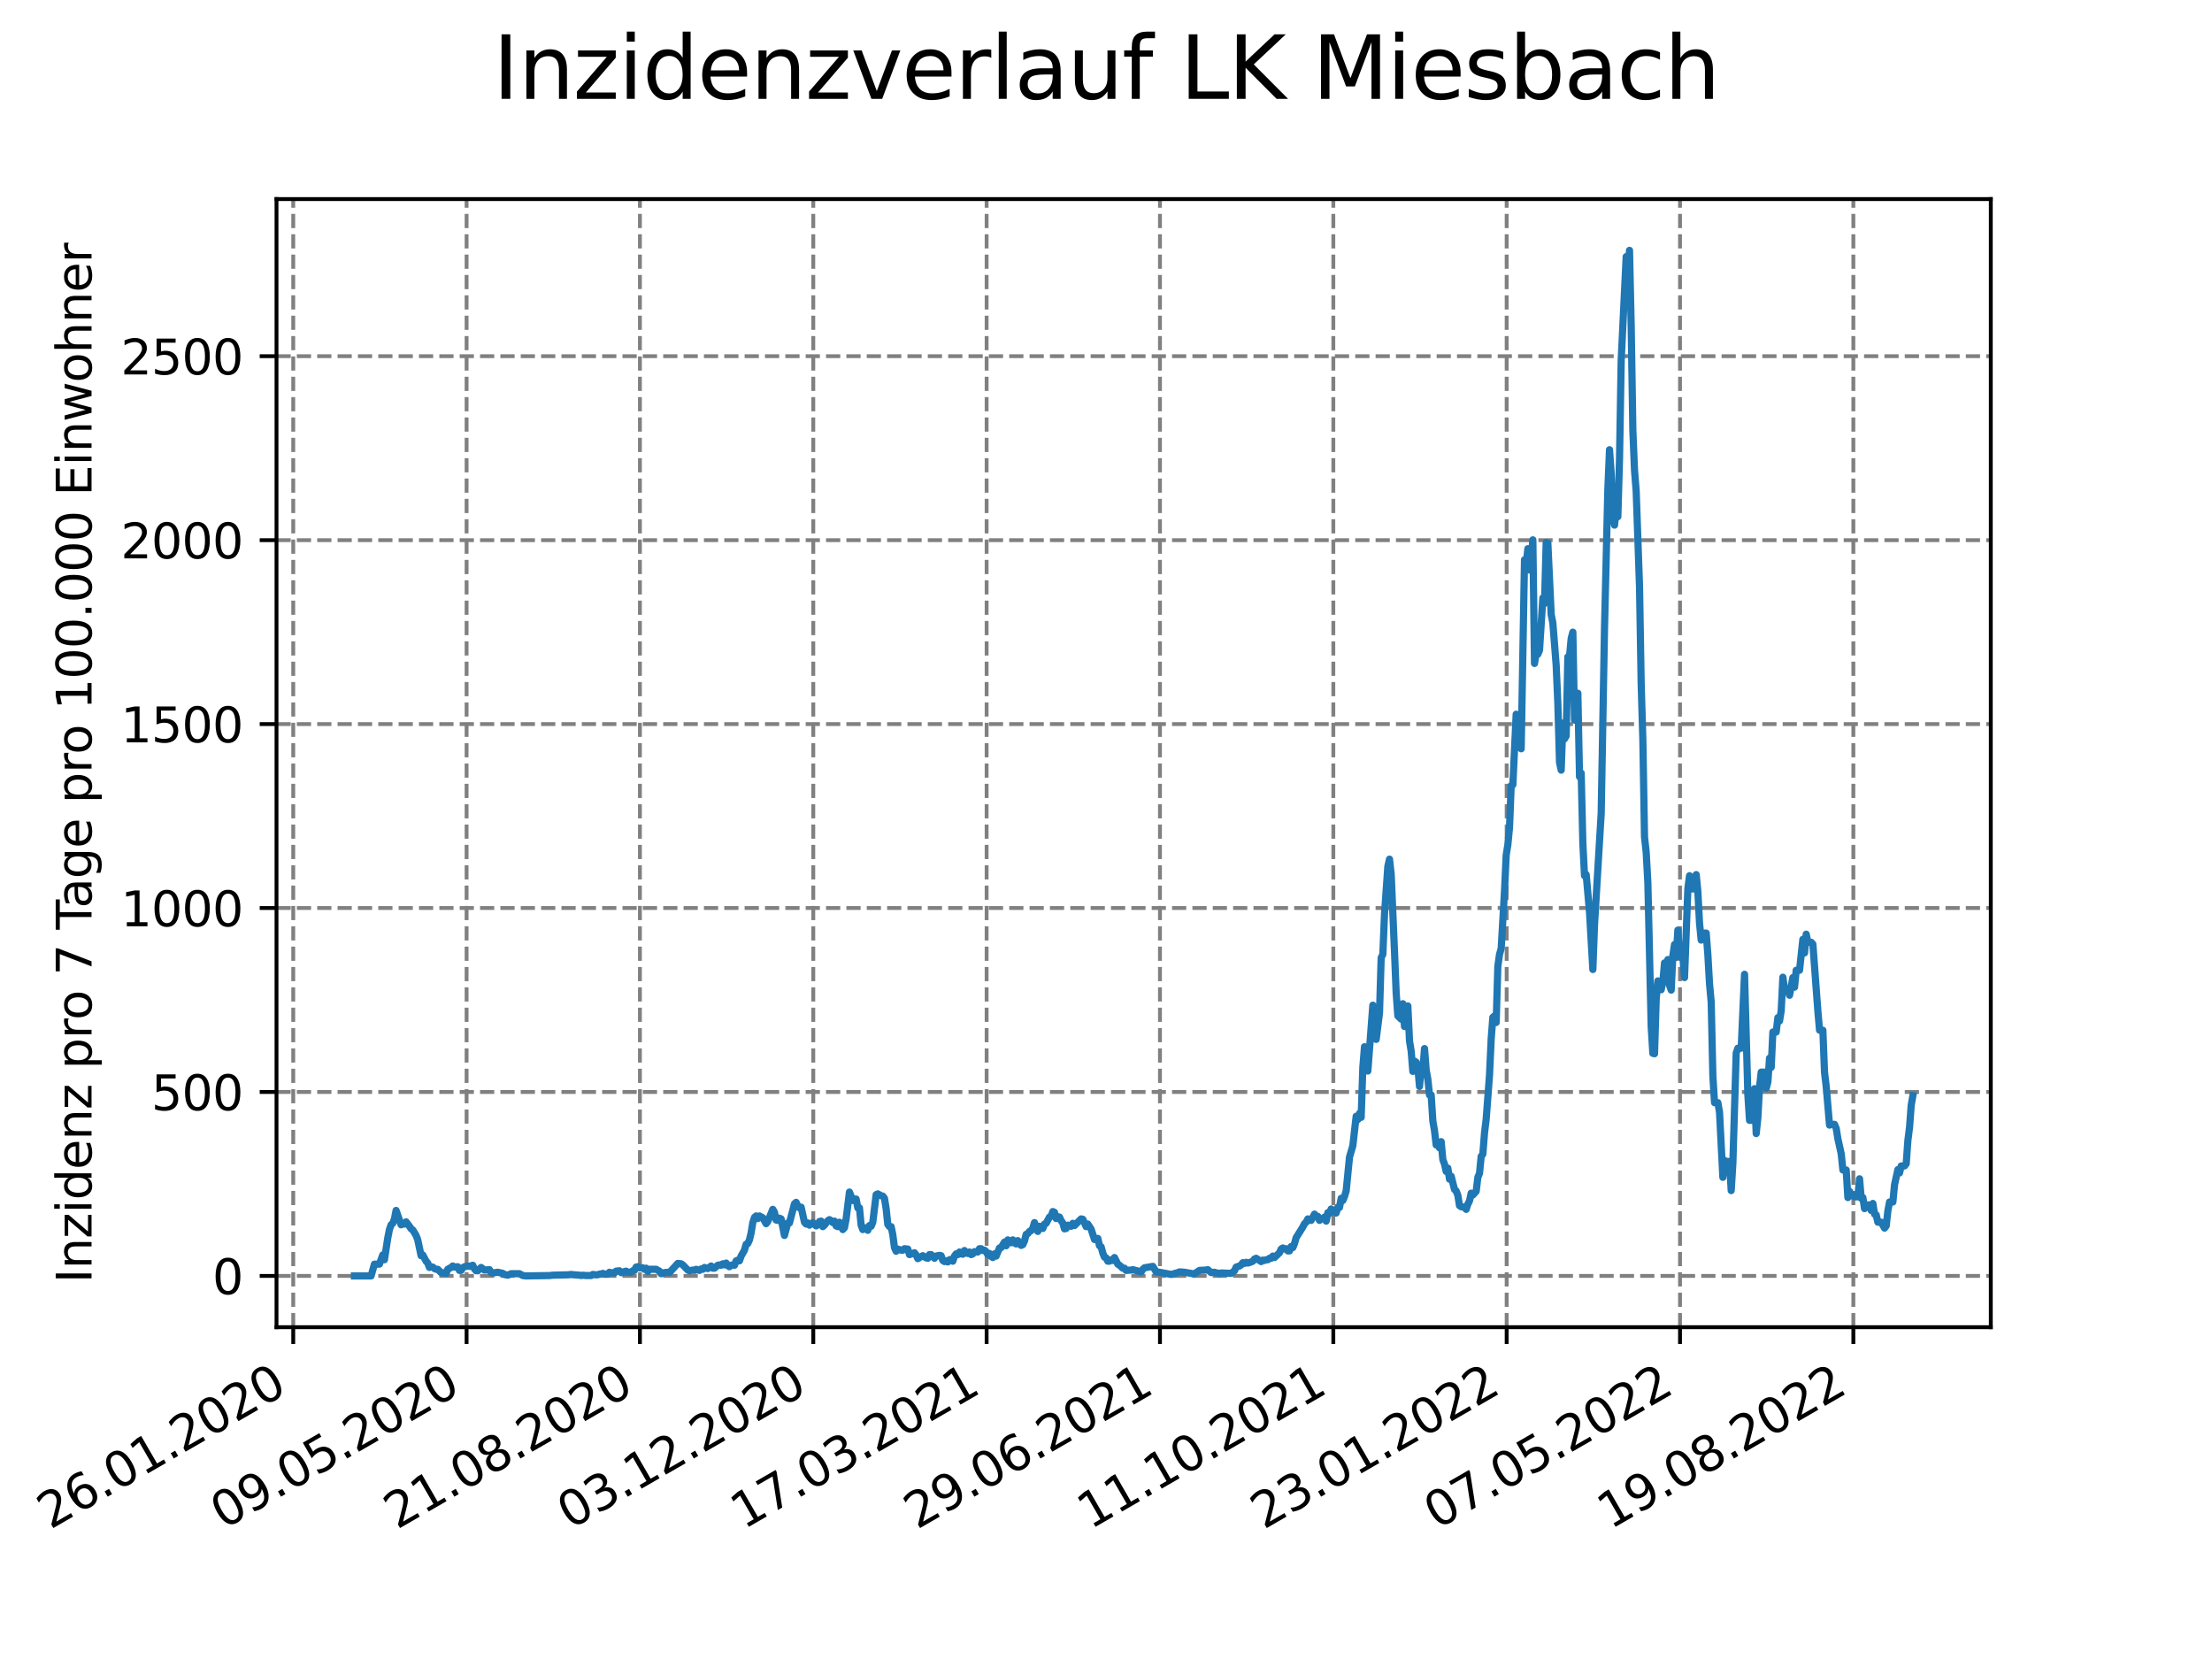 <?xml version="1.0" encoding="utf-8" standalone="no"?>
<!DOCTYPE svg PUBLIC "-//W3C//DTD SVG 1.1//EN"
  "http://www.w3.org/Graphics/SVG/1.1/DTD/svg11.dtd">
<svg xmlns:xlink="http://www.w3.org/1999/xlink" width="460.8pt" height="345.6pt" viewBox="0 0 460.8 345.6" xmlns="http://www.w3.org/2000/svg" version="1.1">
 <defs>
  <style type="text/css">*{stroke-linejoin: round; stroke-linecap: butt}</style>
 </defs>
 <g id="figure_1">
  <g id="patch_1">
   <path d="M 0 345.6 
L 460.8 345.6 
L 460.8 0 
L 0 0 
z
" style="fill: #ffffff"/>
  </g>
  <g id="axes_1">
   <g id="patch_2">
    <path d="M 57.6 276.48 
L 414.72 276.48 
L 414.72 41.472 
L 57.6 41.472 
z
" style="fill: #ffffff"/>
   </g>
   <g id="matplotlib.axis_1">
    <g id="xtick_1">
     <g id="line2d_1">
      <path d="M 61.087 276.48 
L 61.087 41.472 
" clip-path="url(#pa70ccc8f03)" style="fill: none; stroke-dasharray: 2.96,1.28; stroke-dashoffset: 0; stroke: #808080; stroke-width: 0.8"/>
     </g>
     <g id="line2d_2">
      <defs>
       <path id="ma088683320" d="M 0 0 
L 0 3.5 
" style="stroke: #000000; stroke-width: 0.8"/>
      </defs>
      <g>
       <use xlink:href="#ma088683320" x="61.087" y="276.48" style="stroke: #000000; stroke-width: 0.8"/>
      </g>
     </g>
     <g id="text_1">
      <!-- 26.01.2020 -->
      <g transform="translate(10.461 318.689) rotate(-30) scale(0.1 -0.1)">
       <defs>
        <path id="DejaVuSans-32" d="M 1228 531 
L 3431 531 
L 3431 0 
L 469 0 
L 469 531 
Q 828 903 1448 1529 
Q 2069 2156 2228 2338 
Q 2531 2678 2651 2914 
Q 2772 3150 2772 3378 
Q 2772 3750 2511 3984 
Q 2250 4219 1831 4219 
Q 1534 4219 1204 4116 
Q 875 4013 500 3803 
L 500 4441 
Q 881 4594 1212 4672 
Q 1544 4750 1819 4750 
Q 2544 4750 2975 4387 
Q 3406 4025 3406 3419 
Q 3406 3131 3298 2873 
Q 3191 2616 2906 2266 
Q 2828 2175 2409 1742 
Q 1991 1309 1228 531 
z
" transform="scale(0.016)"/>
        <path id="DejaVuSans-36" d="M 2113 2584 
Q 1688 2584 1439 2293 
Q 1191 2003 1191 1497 
Q 1191 994 1439 701 
Q 1688 409 2113 409 
Q 2538 409 2786 701 
Q 3034 994 3034 1497 
Q 3034 2003 2786 2293 
Q 2538 2584 2113 2584 
z
M 3366 4563 
L 3366 3988 
Q 3128 4100 2886 4159 
Q 2644 4219 2406 4219 
Q 1781 4219 1451 3797 
Q 1122 3375 1075 2522 
Q 1259 2794 1537 2939 
Q 1816 3084 2150 3084 
Q 2853 3084 3261 2657 
Q 3669 2231 3669 1497 
Q 3669 778 3244 343 
Q 2819 -91 2113 -91 
Q 1303 -91 875 529 
Q 447 1150 447 2328 
Q 447 3434 972 4092 
Q 1497 4750 2381 4750 
Q 2619 4750 2861 4703 
Q 3103 4656 3366 4563 
z
" transform="scale(0.016)"/>
        <path id="DejaVuSans-2e" d="M 684 794 
L 1344 794 
L 1344 0 
L 684 0 
L 684 794 
z
" transform="scale(0.016)"/>
        <path id="DejaVuSans-30" d="M 2034 4250 
Q 1547 4250 1301 3770 
Q 1056 3291 1056 2328 
Q 1056 1369 1301 889 
Q 1547 409 2034 409 
Q 2525 409 2770 889 
Q 3016 1369 3016 2328 
Q 3016 3291 2770 3770 
Q 2525 4250 2034 4250 
z
M 2034 4750 
Q 2819 4750 3233 4129 
Q 3647 3509 3647 2328 
Q 3647 1150 3233 529 
Q 2819 -91 2034 -91 
Q 1250 -91 836 529 
Q 422 1150 422 2328 
Q 422 3509 836 4129 
Q 1250 4750 2034 4750 
z
" transform="scale(0.016)"/>
        <path id="DejaVuSans-31" d="M 794 531 
L 1825 531 
L 1825 4091 
L 703 3866 
L 703 4441 
L 1819 4666 
L 2450 4666 
L 2450 531 
L 3481 531 
L 3481 0 
L 794 0 
L 794 531 
z
" transform="scale(0.016)"/>
       </defs>
       <use xlink:href="#DejaVuSans-32"/>
       <use xlink:href="#DejaVuSans-36" x="63.623"/>
       <use xlink:href="#DejaVuSans-2e" x="127.246"/>
       <use xlink:href="#DejaVuSans-30" x="159.033"/>
       <use xlink:href="#DejaVuSans-31" x="222.656"/>
       <use xlink:href="#DejaVuSans-2e" x="286.279"/>
       <use xlink:href="#DejaVuSans-32" x="318.066"/>
       <use xlink:href="#DejaVuSans-30" x="381.689"/>
       <use xlink:href="#DejaVuSans-32" x="445.312"/>
       <use xlink:href="#DejaVuSans-30" x="508.936"/>
      </g>
     </g>
    </g>
    <g id="xtick_2">
     <g id="line2d_3">
      <path d="M 97.198 276.48 
L 97.198 41.472 
" clip-path="url(#pa70ccc8f03)" style="fill: none; stroke-dasharray: 2.96,1.28; stroke-dashoffset: 0; stroke: #808080; stroke-width: 0.8"/>
     </g>
     <g id="line2d_4">
      <g>
       <use xlink:href="#ma088683320" x="97.198" y="276.48" style="stroke: #000000; stroke-width: 0.8"/>
      </g>
     </g>
     <g id="text_2">
      <!-- 09.05.2020 -->
      <g transform="translate(46.573 318.689) rotate(-30) scale(0.1 -0.1)">
       <defs>
        <path id="DejaVuSans-39" d="M 703 97 
L 703 672 
Q 941 559 1184 500 
Q 1428 441 1663 441 
Q 2288 441 2617 861 
Q 2947 1281 2994 2138 
Q 2813 1869 2534 1725 
Q 2256 1581 1919 1581 
Q 1219 1581 811 2004 
Q 403 2428 403 3163 
Q 403 3881 828 4315 
Q 1253 4750 1959 4750 
Q 2769 4750 3195 4129 
Q 3622 3509 3622 2328 
Q 3622 1225 3098 567 
Q 2575 -91 1691 -91 
Q 1453 -91 1209 -44 
Q 966 3 703 97 
z
M 1959 2075 
Q 2384 2075 2632 2365 
Q 2881 2656 2881 3163 
Q 2881 3666 2632 3958 
Q 2384 4250 1959 4250 
Q 1534 4250 1286 3958 
Q 1038 3666 1038 3163 
Q 1038 2656 1286 2365 
Q 1534 2075 1959 2075 
z
" transform="scale(0.016)"/>
        <path id="DejaVuSans-35" d="M 691 4666 
L 3169 4666 
L 3169 4134 
L 1269 4134 
L 1269 2991 
Q 1406 3038 1543 3061 
Q 1681 3084 1819 3084 
Q 2600 3084 3056 2656 
Q 3513 2228 3513 1497 
Q 3513 744 3044 326 
Q 2575 -91 1722 -91 
Q 1428 -91 1123 -41 
Q 819 9 494 109 
L 494 744 
Q 775 591 1075 516 
Q 1375 441 1709 441 
Q 2250 441 2565 725 
Q 2881 1009 2881 1497 
Q 2881 1984 2565 2268 
Q 2250 2553 1709 2553 
Q 1456 2553 1204 2497 
Q 953 2441 691 2322 
L 691 4666 
z
" transform="scale(0.016)"/>
       </defs>
       <use xlink:href="#DejaVuSans-30"/>
       <use xlink:href="#DejaVuSans-39" x="63.623"/>
       <use xlink:href="#DejaVuSans-2e" x="127.246"/>
       <use xlink:href="#DejaVuSans-30" x="159.033"/>
       <use xlink:href="#DejaVuSans-35" x="222.656"/>
       <use xlink:href="#DejaVuSans-2e" x="286.279"/>
       <use xlink:href="#DejaVuSans-32" x="318.066"/>
       <use xlink:href="#DejaVuSans-30" x="381.689"/>
       <use xlink:href="#DejaVuSans-32" x="445.312"/>
       <use xlink:href="#DejaVuSans-30" x="508.936"/>
      </g>
     </g>
    </g>
    <g id="xtick_3">
     <g id="line2d_5">
      <path d="M 133.309 276.48 
L 133.309 41.472 
" clip-path="url(#pa70ccc8f03)" style="fill: none; stroke-dasharray: 2.96,1.28; stroke-dashoffset: 0; stroke: #808080; stroke-width: 0.8"/>
     </g>
     <g id="line2d_6">
      <g>
       <use xlink:href="#ma088683320" x="133.309" y="276.48" style="stroke: #000000; stroke-width: 0.8"/>
      </g>
     </g>
     <g id="text_3">
      <!-- 21.08.2020 -->
      <g transform="translate(82.684 318.689) rotate(-30) scale(0.1 -0.1)">
       <defs>
        <path id="DejaVuSans-38" d="M 2034 2216 
Q 1584 2216 1326 1975 
Q 1069 1734 1069 1313 
Q 1069 891 1326 650 
Q 1584 409 2034 409 
Q 2484 409 2743 651 
Q 3003 894 3003 1313 
Q 3003 1734 2745 1975 
Q 2488 2216 2034 2216 
z
M 1403 2484 
Q 997 2584 770 2862 
Q 544 3141 544 3541 
Q 544 4100 942 4425 
Q 1341 4750 2034 4750 
Q 2731 4750 3128 4425 
Q 3525 4100 3525 3541 
Q 3525 3141 3298 2862 
Q 3072 2584 2669 2484 
Q 3125 2378 3379 2068 
Q 3634 1759 3634 1313 
Q 3634 634 3220 271 
Q 2806 -91 2034 -91 
Q 1263 -91 848 271 
Q 434 634 434 1313 
Q 434 1759 690 2068 
Q 947 2378 1403 2484 
z
M 1172 3481 
Q 1172 3119 1398 2916 
Q 1625 2713 2034 2713 
Q 2441 2713 2670 2916 
Q 2900 3119 2900 3481 
Q 2900 3844 2670 4047 
Q 2441 4250 2034 4250 
Q 1625 4250 1398 4047 
Q 1172 3844 1172 3481 
z
" transform="scale(0.016)"/>
       </defs>
       <use xlink:href="#DejaVuSans-32"/>
       <use xlink:href="#DejaVuSans-31" x="63.623"/>
       <use xlink:href="#DejaVuSans-2e" x="127.246"/>
       <use xlink:href="#DejaVuSans-30" x="159.033"/>
       <use xlink:href="#DejaVuSans-38" x="222.656"/>
       <use xlink:href="#DejaVuSans-2e" x="286.279"/>
       <use xlink:href="#DejaVuSans-32" x="318.066"/>
       <use xlink:href="#DejaVuSans-30" x="381.689"/>
       <use xlink:href="#DejaVuSans-32" x="445.312"/>
       <use xlink:href="#DejaVuSans-30" x="508.936"/>
      </g>
     </g>
    </g>
    <g id="xtick_4">
     <g id="line2d_7">
      <path d="M 169.421 276.48 
L 169.421 41.472 
" clip-path="url(#pa70ccc8f03)" style="fill: none; stroke-dasharray: 2.96,1.28; stroke-dashoffset: 0; stroke: #808080; stroke-width: 0.8"/>
     </g>
     <g id="line2d_8">
      <g>
       <use xlink:href="#ma088683320" x="169.421" y="276.48" style="stroke: #000000; stroke-width: 0.8"/>
      </g>
     </g>
     <g id="text_4">
      <!-- 03.12.2020 -->
      <g transform="translate(118.795 318.689) rotate(-30) scale(0.1 -0.1)">
       <defs>
        <path id="DejaVuSans-33" d="M 2597 2516 
Q 3050 2419 3304 2112 
Q 3559 1806 3559 1356 
Q 3559 666 3084 287 
Q 2609 -91 1734 -91 
Q 1441 -91 1130 -33 
Q 819 25 488 141 
L 488 750 
Q 750 597 1062 519 
Q 1375 441 1716 441 
Q 2309 441 2620 675 
Q 2931 909 2931 1356 
Q 2931 1769 2642 2001 
Q 2353 2234 1838 2234 
L 1294 2234 
L 1294 2753 
L 1863 2753 
Q 2328 2753 2575 2939 
Q 2822 3125 2822 3475 
Q 2822 3834 2567 4026 
Q 2313 4219 1838 4219 
Q 1578 4219 1281 4162 
Q 984 4106 628 3988 
L 628 4550 
Q 988 4650 1302 4700 
Q 1616 4750 1894 4750 
Q 2613 4750 3031 4423 
Q 3450 4097 3450 3541 
Q 3450 3153 3228 2886 
Q 3006 2619 2597 2516 
z
" transform="scale(0.016)"/>
       </defs>
       <use xlink:href="#DejaVuSans-30"/>
       <use xlink:href="#DejaVuSans-33" x="63.623"/>
       <use xlink:href="#DejaVuSans-2e" x="127.246"/>
       <use xlink:href="#DejaVuSans-31" x="159.033"/>
       <use xlink:href="#DejaVuSans-32" x="222.656"/>
       <use xlink:href="#DejaVuSans-2e" x="286.279"/>
       <use xlink:href="#DejaVuSans-32" x="318.066"/>
       <use xlink:href="#DejaVuSans-30" x="381.689"/>
       <use xlink:href="#DejaVuSans-32" x="445.312"/>
       <use xlink:href="#DejaVuSans-30" x="508.936"/>
      </g>
     </g>
    </g>
    <g id="xtick_5">
     <g id="line2d_9">
      <path d="M 205.532 276.48 
L 205.532 41.472 
" clip-path="url(#pa70ccc8f03)" style="fill: none; stroke-dasharray: 2.96,1.28; stroke-dashoffset: 0; stroke: #808080; stroke-width: 0.8"/>
     </g>
     <g id="line2d_10">
      <g>
       <use xlink:href="#ma088683320" x="205.532" y="276.48" style="stroke: #000000; stroke-width: 0.8"/>
      </g>
     </g>
     <g id="text_5">
      <!-- 17.03.2021 -->
      <g transform="translate(154.907 318.689) rotate(-30) scale(0.1 -0.1)">
       <defs>
        <path id="DejaVuSans-37" d="M 525 4666 
L 3525 4666 
L 3525 4397 
L 1831 0 
L 1172 0 
L 2766 4134 
L 525 4134 
L 525 4666 
z
" transform="scale(0.016)"/>
       </defs>
       <use xlink:href="#DejaVuSans-31"/>
       <use xlink:href="#DejaVuSans-37" x="63.623"/>
       <use xlink:href="#DejaVuSans-2e" x="127.246"/>
       <use xlink:href="#DejaVuSans-30" x="159.033"/>
       <use xlink:href="#DejaVuSans-33" x="222.656"/>
       <use xlink:href="#DejaVuSans-2e" x="286.279"/>
       <use xlink:href="#DejaVuSans-32" x="318.066"/>
       <use xlink:href="#DejaVuSans-30" x="381.689"/>
       <use xlink:href="#DejaVuSans-32" x="445.312"/>
       <use xlink:href="#DejaVuSans-31" x="508.936"/>
      </g>
     </g>
    </g>
    <g id="xtick_6">
     <g id="line2d_11">
      <path d="M 241.643 276.48 
L 241.643 41.472 
" clip-path="url(#pa70ccc8f03)" style="fill: none; stroke-dasharray: 2.96,1.28; stroke-dashoffset: 0; stroke: #808080; stroke-width: 0.8"/>
     </g>
     <g id="line2d_12">
      <g>
       <use xlink:href="#ma088683320" x="241.643" y="276.48" style="stroke: #000000; stroke-width: 0.8"/>
      </g>
     </g>
     <g id="text_6">
      <!-- 29.06.2021 -->
      <g transform="translate(191.018 318.689) rotate(-30) scale(0.1 -0.1)">
       <use xlink:href="#DejaVuSans-32"/>
       <use xlink:href="#DejaVuSans-39" x="63.623"/>
       <use xlink:href="#DejaVuSans-2e" x="127.246"/>
       <use xlink:href="#DejaVuSans-30" x="159.033"/>
       <use xlink:href="#DejaVuSans-36" x="222.656"/>
       <use xlink:href="#DejaVuSans-2e" x="286.279"/>
       <use xlink:href="#DejaVuSans-32" x="318.066"/>
       <use xlink:href="#DejaVuSans-30" x="381.689"/>
       <use xlink:href="#DejaVuSans-32" x="445.312"/>
       <use xlink:href="#DejaVuSans-31" x="508.936"/>
      </g>
     </g>
    </g>
    <g id="xtick_7">
     <g id="line2d_13">
      <path d="M 277.755 276.48 
L 277.755 41.472 
" clip-path="url(#pa70ccc8f03)" style="fill: none; stroke-dasharray: 2.96,1.28; stroke-dashoffset: 0; stroke: #808080; stroke-width: 0.8"/>
     </g>
     <g id="line2d_14">
      <g>
       <use xlink:href="#ma088683320" x="277.755" y="276.48" style="stroke: #000000; stroke-width: 0.8"/>
      </g>
     </g>
     <g id="text_7">
      <!-- 11.10.2021 -->
      <g transform="translate(227.129 318.689) rotate(-30) scale(0.1 -0.1)">
       <use xlink:href="#DejaVuSans-31"/>
       <use xlink:href="#DejaVuSans-31" x="63.623"/>
       <use xlink:href="#DejaVuSans-2e" x="127.246"/>
       <use xlink:href="#DejaVuSans-31" x="159.033"/>
       <use xlink:href="#DejaVuSans-30" x="222.656"/>
       <use xlink:href="#DejaVuSans-2e" x="286.279"/>
       <use xlink:href="#DejaVuSans-32" x="318.066"/>
       <use xlink:href="#DejaVuSans-30" x="381.689"/>
       <use xlink:href="#DejaVuSans-32" x="445.312"/>
       <use xlink:href="#DejaVuSans-31" x="508.936"/>
      </g>
     </g>
    </g>
    <g id="xtick_8">
     <g id="line2d_15">
      <path d="M 313.866 276.48 
L 313.866 41.472 
" clip-path="url(#pa70ccc8f03)" style="fill: none; stroke-dasharray: 2.96,1.28; stroke-dashoffset: 0; stroke: #808080; stroke-width: 0.8"/>
     </g>
     <g id="line2d_16">
      <g>
       <use xlink:href="#ma088683320" x="313.866" y="276.48" style="stroke: #000000; stroke-width: 0.8"/>
      </g>
     </g>
     <g id="text_8">
      <!-- 23.01.2022 -->
      <g transform="translate(263.241 318.689) rotate(-30) scale(0.1 -0.1)">
       <use xlink:href="#DejaVuSans-32"/>
       <use xlink:href="#DejaVuSans-33" x="63.623"/>
       <use xlink:href="#DejaVuSans-2e" x="127.246"/>
       <use xlink:href="#DejaVuSans-30" x="159.033"/>
       <use xlink:href="#DejaVuSans-31" x="222.656"/>
       <use xlink:href="#DejaVuSans-2e" x="286.279"/>
       <use xlink:href="#DejaVuSans-32" x="318.066"/>
       <use xlink:href="#DejaVuSans-30" x="381.689"/>
       <use xlink:href="#DejaVuSans-32" x="445.312"/>
       <use xlink:href="#DejaVuSans-32" x="508.936"/>
      </g>
     </g>
    </g>
    <g id="xtick_9">
     <g id="line2d_17">
      <path d="M 349.977 276.48 
L 349.977 41.472 
" clip-path="url(#pa70ccc8f03)" style="fill: none; stroke-dasharray: 2.96,1.28; stroke-dashoffset: 0; stroke: #808080; stroke-width: 0.8"/>
     </g>
     <g id="line2d_18">
      <g>
       <use xlink:href="#ma088683320" x="349.977" y="276.48" style="stroke: #000000; stroke-width: 0.8"/>
      </g>
     </g>
     <g id="text_9">
      <!-- 07.05.2022 -->
      <g transform="translate(299.352 318.689) rotate(-30) scale(0.1 -0.1)">
       <use xlink:href="#DejaVuSans-30"/>
       <use xlink:href="#DejaVuSans-37" x="63.623"/>
       <use xlink:href="#DejaVuSans-2e" x="127.246"/>
       <use xlink:href="#DejaVuSans-30" x="159.033"/>
       <use xlink:href="#DejaVuSans-35" x="222.656"/>
       <use xlink:href="#DejaVuSans-2e" x="286.279"/>
       <use xlink:href="#DejaVuSans-32" x="318.066"/>
       <use xlink:href="#DejaVuSans-30" x="381.689"/>
       <use xlink:href="#DejaVuSans-32" x="445.312"/>
       <use xlink:href="#DejaVuSans-32" x="508.936"/>
      </g>
     </g>
    </g>
    <g id="xtick_10">
     <g id="line2d_19">
      <path d="M 386.088 276.48 
L 386.088 41.472 
" clip-path="url(#pa70ccc8f03)" style="fill: none; stroke-dasharray: 2.96,1.28; stroke-dashoffset: 0; stroke: #808080; stroke-width: 0.8"/>
     </g>
     <g id="line2d_20">
      <g>
       <use xlink:href="#ma088683320" x="386.088" y="276.48" style="stroke: #000000; stroke-width: 0.8"/>
      </g>
     </g>
     <g id="text_10">
      <!-- 19.08.2022 -->
      <g transform="translate(335.463 318.689) rotate(-30) scale(0.1 -0.1)">
       <use xlink:href="#DejaVuSans-31"/>
       <use xlink:href="#DejaVuSans-39" x="63.623"/>
       <use xlink:href="#DejaVuSans-2e" x="127.246"/>
       <use xlink:href="#DejaVuSans-30" x="159.033"/>
       <use xlink:href="#DejaVuSans-38" x="222.656"/>
       <use xlink:href="#DejaVuSans-2e" x="286.279"/>
       <use xlink:href="#DejaVuSans-32" x="318.066"/>
       <use xlink:href="#DejaVuSans-30" x="381.689"/>
       <use xlink:href="#DejaVuSans-32" x="445.312"/>
       <use xlink:href="#DejaVuSans-32" x="508.936"/>
      </g>
     </g>
    </g>
   </g>
   <g id="matplotlib.axis_2">
    <g id="ytick_1">
     <g id="line2d_21">
      <path d="M 57.6 265.798 
L 414.72 265.798 
" clip-path="url(#pa70ccc8f03)" style="fill: none; stroke-dasharray: 2.96,1.28; stroke-dashoffset: 0; stroke: #808080; stroke-width: 0.8"/>
     </g>
     <g id="line2d_22">
      <defs>
       <path id="m064e25842e" d="M 0 0 
L -3.5 0 
" style="stroke: #000000; stroke-width: 0.8"/>
      </defs>
      <g>
       <use xlink:href="#m064e25842e" x="57.6" y="265.798" style="stroke: #000000; stroke-width: 0.8"/>
      </g>
     </g>
     <g id="text_11">
      <!-- 0 -->
      <g transform="translate(44.237 269.597) scale(0.1 -0.1)">
       <use xlink:href="#DejaVuSans-30"/>
      </g>
     </g>
    </g>
    <g id="ytick_2">
     <g id="line2d_23">
      <path d="M 57.6 227.479 
L 414.72 227.479 
" clip-path="url(#pa70ccc8f03)" style="fill: none; stroke-dasharray: 2.96,1.28; stroke-dashoffset: 0; stroke: #808080; stroke-width: 0.8"/>
     </g>
     <g id="line2d_24">
      <g>
       <use xlink:href="#m064e25842e" x="57.6" y="227.479" style="stroke: #000000; stroke-width: 0.8"/>
      </g>
     </g>
     <g id="text_12">
      <!-- 500 -->
      <g transform="translate(31.512 231.278) scale(0.1 -0.1)">
       <use xlink:href="#DejaVuSans-35"/>
       <use xlink:href="#DejaVuSans-30" x="63.623"/>
       <use xlink:href="#DejaVuSans-30" x="127.246"/>
      </g>
     </g>
    </g>
    <g id="ytick_3">
     <g id="line2d_25">
      <path d="M 57.6 189.16 
L 414.72 189.16 
" clip-path="url(#pa70ccc8f03)" style="fill: none; stroke-dasharray: 2.96,1.28; stroke-dashoffset: 0; stroke: #808080; stroke-width: 0.8"/>
     </g>
     <g id="line2d_26">
      <g>
       <use xlink:href="#m064e25842e" x="57.6" y="189.16" style="stroke: #000000; stroke-width: 0.8"/>
      </g>
     </g>
     <g id="text_13">
      <!-- 1000 -->
      <g transform="translate(25.15 192.96) scale(0.1 -0.1)">
       <use xlink:href="#DejaVuSans-31"/>
       <use xlink:href="#DejaVuSans-30" x="63.623"/>
       <use xlink:href="#DejaVuSans-30" x="127.246"/>
       <use xlink:href="#DejaVuSans-30" x="190.869"/>
      </g>
     </g>
    </g>
    <g id="ytick_4">
     <g id="line2d_27">
      <path d="M 57.6 150.842 
L 414.72 150.842 
" clip-path="url(#pa70ccc8f03)" style="fill: none; stroke-dasharray: 2.96,1.28; stroke-dashoffset: 0; stroke: #808080; stroke-width: 0.8"/>
     </g>
     <g id="line2d_28">
      <g>
       <use xlink:href="#m064e25842e" x="57.6" y="150.842" style="stroke: #000000; stroke-width: 0.8"/>
      </g>
     </g>
     <g id="text_14">
      <!-- 1500 -->
      <g transform="translate(25.15 154.641) scale(0.1 -0.1)">
       <use xlink:href="#DejaVuSans-31"/>
       <use xlink:href="#DejaVuSans-35" x="63.623"/>
       <use xlink:href="#DejaVuSans-30" x="127.246"/>
       <use xlink:href="#DejaVuSans-30" x="190.869"/>
      </g>
     </g>
    </g>
    <g id="ytick_5">
     <g id="line2d_29">
      <path d="M 57.6 112.523 
L 414.72 112.523 
" clip-path="url(#pa70ccc8f03)" style="fill: none; stroke-dasharray: 2.96,1.28; stroke-dashoffset: 0; stroke: #808080; stroke-width: 0.8"/>
     </g>
     <g id="line2d_30">
      <g>
       <use xlink:href="#m064e25842e" x="57.6" y="112.523" style="stroke: #000000; stroke-width: 0.8"/>
      </g>
     </g>
     <g id="text_15">
      <!-- 2000 -->
      <g transform="translate(25.15 116.322) scale(0.1 -0.1)">
       <use xlink:href="#DejaVuSans-32"/>
       <use xlink:href="#DejaVuSans-30" x="63.623"/>
       <use xlink:href="#DejaVuSans-30" x="127.246"/>
       <use xlink:href="#DejaVuSans-30" x="190.869"/>
      </g>
     </g>
    </g>
    <g id="ytick_6">
     <g id="line2d_31">
      <path d="M 57.6 74.204 
L 414.72 74.204 
" clip-path="url(#pa70ccc8f03)" style="fill: none; stroke-dasharray: 2.96,1.28; stroke-dashoffset: 0; stroke: #808080; stroke-width: 0.8"/>
     </g>
     <g id="line2d_32">
      <g>
       <use xlink:href="#m064e25842e" x="57.6" y="74.204" style="stroke: #000000; stroke-width: 0.8"/>
      </g>
     </g>
     <g id="text_16">
      <!-- 2500 -->
      <g transform="translate(25.15 78.004) scale(0.1 -0.1)">
       <use xlink:href="#DejaVuSans-32"/>
       <use xlink:href="#DejaVuSans-35" x="63.623"/>
       <use xlink:href="#DejaVuSans-30" x="127.246"/>
       <use xlink:href="#DejaVuSans-30" x="190.869"/>
      </g>
     </g>
    </g>
    <g id="text_17">
     <!-- Inzidenz pro 7 Tage pro 100.000 Einwohner -->
     <g transform="translate(19.07 267.301) rotate(-90) scale(0.1 -0.1)">
      <defs>
       <path id="DejaVuSans-49" d="M 628 4666 
L 1259 4666 
L 1259 0 
L 628 0 
L 628 4666 
z
" transform="scale(0.016)"/>
       <path id="DejaVuSans-6e" d="M 3513 2113 
L 3513 0 
L 2938 0 
L 2938 2094 
Q 2938 2591 2744 2837 
Q 2550 3084 2163 3084 
Q 1697 3084 1428 2787 
Q 1159 2491 1159 1978 
L 1159 0 
L 581 0 
L 581 3500 
L 1159 3500 
L 1159 2956 
Q 1366 3272 1645 3428 
Q 1925 3584 2291 3584 
Q 2894 3584 3203 3211 
Q 3513 2838 3513 2113 
z
" transform="scale(0.016)"/>
       <path id="DejaVuSans-7a" d="M 353 3500 
L 3084 3500 
L 3084 2975 
L 922 459 
L 3084 459 
L 3084 0 
L 275 0 
L 275 525 
L 2438 3041 
L 353 3041 
L 353 3500 
z
" transform="scale(0.016)"/>
       <path id="DejaVuSans-69" d="M 603 3500 
L 1178 3500 
L 1178 0 
L 603 0 
L 603 3500 
z
M 603 4863 
L 1178 4863 
L 1178 4134 
L 603 4134 
L 603 4863 
z
" transform="scale(0.016)"/>
       <path id="DejaVuSans-64" d="M 2906 2969 
L 2906 4863 
L 3481 4863 
L 3481 0 
L 2906 0 
L 2906 525 
Q 2725 213 2448 61 
Q 2172 -91 1784 -91 
Q 1150 -91 751 415 
Q 353 922 353 1747 
Q 353 2572 751 3078 
Q 1150 3584 1784 3584 
Q 2172 3584 2448 3432 
Q 2725 3281 2906 2969 
z
M 947 1747 
Q 947 1113 1208 752 
Q 1469 391 1925 391 
Q 2381 391 2643 752 
Q 2906 1113 2906 1747 
Q 2906 2381 2643 2742 
Q 2381 3103 1925 3103 
Q 1469 3103 1208 2742 
Q 947 2381 947 1747 
z
" transform="scale(0.016)"/>
       <path id="DejaVuSans-65" d="M 3597 1894 
L 3597 1613 
L 953 1613 
Q 991 1019 1311 708 
Q 1631 397 2203 397 
Q 2534 397 2845 478 
Q 3156 559 3463 722 
L 3463 178 
Q 3153 47 2828 -22 
Q 2503 -91 2169 -91 
Q 1331 -91 842 396 
Q 353 884 353 1716 
Q 353 2575 817 3079 
Q 1281 3584 2069 3584 
Q 2775 3584 3186 3129 
Q 3597 2675 3597 1894 
z
M 3022 2063 
Q 3016 2534 2758 2815 
Q 2500 3097 2075 3097 
Q 1594 3097 1305 2825 
Q 1016 2553 972 2059 
L 3022 2063 
z
" transform="scale(0.016)"/>
       <path id="DejaVuSans-20" transform="scale(0.016)"/>
       <path id="DejaVuSans-70" d="M 1159 525 
L 1159 -1331 
L 581 -1331 
L 581 3500 
L 1159 3500 
L 1159 2969 
Q 1341 3281 1617 3432 
Q 1894 3584 2278 3584 
Q 2916 3584 3314 3078 
Q 3713 2572 3713 1747 
Q 3713 922 3314 415 
Q 2916 -91 2278 -91 
Q 1894 -91 1617 61 
Q 1341 213 1159 525 
z
M 3116 1747 
Q 3116 2381 2855 2742 
Q 2594 3103 2138 3103 
Q 1681 3103 1420 2742 
Q 1159 2381 1159 1747 
Q 1159 1113 1420 752 
Q 1681 391 2138 391 
Q 2594 391 2855 752 
Q 3116 1113 3116 1747 
z
" transform="scale(0.016)"/>
       <path id="DejaVuSans-72" d="M 2631 2963 
Q 2534 3019 2420 3045 
Q 2306 3072 2169 3072 
Q 1681 3072 1420 2755 
Q 1159 2438 1159 1844 
L 1159 0 
L 581 0 
L 581 3500 
L 1159 3500 
L 1159 2956 
Q 1341 3275 1631 3429 
Q 1922 3584 2338 3584 
Q 2397 3584 2469 3576 
Q 2541 3569 2628 3553 
L 2631 2963 
z
" transform="scale(0.016)"/>
       <path id="DejaVuSans-6f" d="M 1959 3097 
Q 1497 3097 1228 2736 
Q 959 2375 959 1747 
Q 959 1119 1226 758 
Q 1494 397 1959 397 
Q 2419 397 2687 759 
Q 2956 1122 2956 1747 
Q 2956 2369 2687 2733 
Q 2419 3097 1959 3097 
z
M 1959 3584 
Q 2709 3584 3137 3096 
Q 3566 2609 3566 1747 
Q 3566 888 3137 398 
Q 2709 -91 1959 -91 
Q 1206 -91 779 398 
Q 353 888 353 1747 
Q 353 2609 779 3096 
Q 1206 3584 1959 3584 
z
" transform="scale(0.016)"/>
       <path id="DejaVuSans-54" d="M -19 4666 
L 3928 4666 
L 3928 4134 
L 2272 4134 
L 2272 0 
L 1638 0 
L 1638 4134 
L -19 4134 
L -19 4666 
z
" transform="scale(0.016)"/>
       <path id="DejaVuSans-61" d="M 2194 1759 
Q 1497 1759 1228 1600 
Q 959 1441 959 1056 
Q 959 750 1161 570 
Q 1363 391 1709 391 
Q 2188 391 2477 730 
Q 2766 1069 2766 1631 
L 2766 1759 
L 2194 1759 
z
M 3341 1997 
L 3341 0 
L 2766 0 
L 2766 531 
Q 2569 213 2275 61 
Q 1981 -91 1556 -91 
Q 1019 -91 701 211 
Q 384 513 384 1019 
Q 384 1609 779 1909 
Q 1175 2209 1959 2209 
L 2766 2209 
L 2766 2266 
Q 2766 2663 2505 2880 
Q 2244 3097 1772 3097 
Q 1472 3097 1187 3025 
Q 903 2953 641 2809 
L 641 3341 
Q 956 3463 1253 3523 
Q 1550 3584 1831 3584 
Q 2591 3584 2966 3190 
Q 3341 2797 3341 1997 
z
" transform="scale(0.016)"/>
       <path id="DejaVuSans-67" d="M 2906 1791 
Q 2906 2416 2648 2759 
Q 2391 3103 1925 3103 
Q 1463 3103 1205 2759 
Q 947 2416 947 1791 
Q 947 1169 1205 825 
Q 1463 481 1925 481 
Q 2391 481 2648 825 
Q 2906 1169 2906 1791 
z
M 3481 434 
Q 3481 -459 3084 -895 
Q 2688 -1331 1869 -1331 
Q 1566 -1331 1297 -1286 
Q 1028 -1241 775 -1147 
L 775 -588 
Q 1028 -725 1275 -790 
Q 1522 -856 1778 -856 
Q 2344 -856 2625 -561 
Q 2906 -266 2906 331 
L 2906 616 
Q 2728 306 2450 153 
Q 2172 0 1784 0 
Q 1141 0 747 490 
Q 353 981 353 1791 
Q 353 2603 747 3093 
Q 1141 3584 1784 3584 
Q 2172 3584 2450 3431 
Q 2728 3278 2906 2969 
L 2906 3500 
L 3481 3500 
L 3481 434 
z
" transform="scale(0.016)"/>
       <path id="DejaVuSans-45" d="M 628 4666 
L 3578 4666 
L 3578 4134 
L 1259 4134 
L 1259 2753 
L 3481 2753 
L 3481 2222 
L 1259 2222 
L 1259 531 
L 3634 531 
L 3634 0 
L 628 0 
L 628 4666 
z
" transform="scale(0.016)"/>
       <path id="DejaVuSans-77" d="M 269 3500 
L 844 3500 
L 1563 769 
L 2278 3500 
L 2956 3500 
L 3675 769 
L 4391 3500 
L 4966 3500 
L 4050 0 
L 3372 0 
L 2619 2869 
L 1863 0 
L 1184 0 
L 269 3500 
z
" transform="scale(0.016)"/>
       <path id="DejaVuSans-68" d="M 3513 2113 
L 3513 0 
L 2938 0 
L 2938 2094 
Q 2938 2591 2744 2837 
Q 2550 3084 2163 3084 
Q 1697 3084 1428 2787 
Q 1159 2491 1159 1978 
L 1159 0 
L 581 0 
L 581 4863 
L 1159 4863 
L 1159 2956 
Q 1366 3272 1645 3428 
Q 1925 3584 2291 3584 
Q 2894 3584 3203 3211 
Q 3513 2838 3513 2113 
z
" transform="scale(0.016)"/>
      </defs>
      <use xlink:href="#DejaVuSans-49"/>
      <use xlink:href="#DejaVuSans-6e" x="29.492"/>
      <use xlink:href="#DejaVuSans-7a" x="92.871"/>
      <use xlink:href="#DejaVuSans-69" x="145.361"/>
      <use xlink:href="#DejaVuSans-64" x="173.145"/>
      <use xlink:href="#DejaVuSans-65" x="236.621"/>
      <use xlink:href="#DejaVuSans-6e" x="298.145"/>
      <use xlink:href="#DejaVuSans-7a" x="361.523"/>
      <use xlink:href="#DejaVuSans-20" x="414.014"/>
      <use xlink:href="#DejaVuSans-70" x="445.801"/>
      <use xlink:href="#DejaVuSans-72" x="509.277"/>
      <use xlink:href="#DejaVuSans-6f" x="548.141"/>
      <use xlink:href="#DejaVuSans-20" x="609.322"/>
      <use xlink:href="#DejaVuSans-37" x="641.109"/>
      <use xlink:href="#DejaVuSans-20" x="704.732"/>
      <use xlink:href="#DejaVuSans-54" x="736.52"/>
      <use xlink:href="#DejaVuSans-61" x="781.104"/>
      <use xlink:href="#DejaVuSans-67" x="842.383"/>
      <use xlink:href="#DejaVuSans-65" x="905.859"/>
      <use xlink:href="#DejaVuSans-20" x="967.383"/>
      <use xlink:href="#DejaVuSans-70" x="999.17"/>
      <use xlink:href="#DejaVuSans-72" x="1062.646"/>
      <use xlink:href="#DejaVuSans-6f" x="1101.51"/>
      <use xlink:href="#DejaVuSans-20" x="1162.691"/>
      <use xlink:href="#DejaVuSans-31" x="1194.479"/>
      <use xlink:href="#DejaVuSans-30" x="1258.102"/>
      <use xlink:href="#DejaVuSans-30" x="1321.725"/>
      <use xlink:href="#DejaVuSans-2e" x="1385.348"/>
      <use xlink:href="#DejaVuSans-30" x="1417.135"/>
      <use xlink:href="#DejaVuSans-30" x="1480.758"/>
      <use xlink:href="#DejaVuSans-30" x="1544.381"/>
      <use xlink:href="#DejaVuSans-20" x="1608.004"/>
      <use xlink:href="#DejaVuSans-45" x="1639.791"/>
      <use xlink:href="#DejaVuSans-69" x="1702.975"/>
      <use xlink:href="#DejaVuSans-6e" x="1730.758"/>
      <use xlink:href="#DejaVuSans-77" x="1794.137"/>
      <use xlink:href="#DejaVuSans-6f" x="1875.924"/>
      <use xlink:href="#DejaVuSans-68" x="1937.105"/>
      <use xlink:href="#DejaVuSans-6e" x="2000.484"/>
      <use xlink:href="#DejaVuSans-65" x="2063.863"/>
      <use xlink:href="#DejaVuSans-72" x="2125.387"/>
     </g>
    </g>
   </g>
   <g id="line2d_33">
    <path d="M 73.833 265.798 
L 77.305 265.798 
L 77.999 263.346 
L 79.041 263.346 
L 79.736 261.43 
L 80.083 262.426 
L 80.777 257.905 
L 81.124 256.142 
L 81.472 255.146 
L 81.819 254.84 
L 82.166 253.92 
L 82.513 252.158 
L 83.555 255.146 
L 83.902 254.84 
L 84.249 254.993 
L 84.597 254.533 
L 85.291 255.453 
L 85.638 255.989 
L 85.986 256.219 
L 86.68 257.369 
L 87.027 258.288 
L 87.722 261.583 
L 88.069 261.43 
L 88.763 262.733 
L 89.111 263.116 
L 89.458 264.035 
L 89.805 263.882 
L 90.152 263.959 
L 90.499 264.265 
L 90.847 264.418 
L 91.194 264.418 
L 91.888 265.108 
L 92.236 265.185 
L 92.583 265.108 
L 92.93 265.261 
L 93.277 264.418 
L 93.972 264.035 
L 94.319 263.729 
L 94.666 263.959 
L 95.361 263.882 
L 95.708 264.648 
L 96.055 264.648 
L 96.402 264.112 
L 96.75 263.882 
L 97.444 263.729 
L 97.791 263.805 
L 98.486 263.576 
L 98.833 264.342 
L 99.18 264.725 
L 99.527 264.725 
L 100.222 264.035 
L 100.916 264.572 
L 101.958 264.495 
L 102.305 265.108 
L 102.652 265.185 
L 103.694 265.032 
L 104.736 265.261 
L 105.083 265.491 
L 105.777 265.645 
L 106.472 265.338 
L 108.208 265.338 
L 108.902 265.721 
L 109.597 265.798 
L 114.458 265.721 
L 115.152 265.645 
L 118.277 265.568 
L 118.972 265.491 
L 119.666 265.568 
L 120.708 265.645 
L 121.055 265.721 
L 121.402 265.645 
L 122.097 265.721 
L 123.139 265.721 
L 123.486 265.491 
L 124.18 265.568 
L 124.527 265.568 
L 124.875 265.415 
L 125.222 265.415 
L 125.569 265.261 
L 125.916 265.415 
L 126.611 265.415 
L 126.958 265.032 
L 127.305 265.185 
L 127.652 265.108 
L 128 265.185 
L 128.347 264.802 
L 129.041 264.725 
L 129.389 265.108 
L 129.736 265.108 
L 130.083 264.878 
L 130.43 264.802 
L 130.777 265.032 
L 131.472 265.032 
L 131.819 264.725 
L 132.166 264.648 
L 132.514 263.959 
L 132.861 263.882 
L 133.208 264.112 
L 133.902 264.112 
L 134.25 264.418 
L 134.597 264.189 
L 134.944 264.878 
L 135.291 264.418 
L 136.68 264.418 
L 137.375 264.802 
L 137.722 265.338 
L 138.416 265.108 
L 139.111 265.032 
L 139.458 265.108 
L 141.194 263.192 
L 141.889 263.269 
L 142.236 263.499 
L 143.278 264.572 
L 143.625 264.725 
L 144.319 264.572 
L 144.666 264.648 
L 145.014 264.418 
L 145.708 264.648 
L 146.055 264.342 
L 146.403 264.418 
L 146.75 264.035 
L 147.444 264.265 
L 148.139 263.729 
L 148.486 264.189 
L 148.833 264.189 
L 149.528 263.576 
L 149.875 263.499 
L 150.222 263.576 
L 150.569 263.269 
L 150.916 263.499 
L 151.264 263.116 
L 151.611 263.652 
L 151.958 263.882 
L 152.305 263.576 
L 152.653 263.499 
L 153 263.576 
L 153.347 262.656 
L 153.694 262.503 
L 154.041 262.656 
L 154.389 261.66 
L 155.083 260.434 
L 155.43 259.208 
L 155.778 259.054 
L 156.125 258.288 
L 156.472 256.832 
L 156.819 254.687 
L 157.167 253.614 
L 157.514 253.307 
L 157.861 253.844 
L 158.208 253.307 
L 158.903 253.69 
L 159.597 254.916 
L 159.944 254.457 
L 160.986 251.928 
L 161.333 252.541 
L 161.68 254.15 
L 162.028 254.227 
L 162.375 253.767 
L 162.722 253.92 
L 163.417 257.369 
L 164.111 254.763 
L 164.458 254.763 
L 165.5 250.778 
L 165.847 250.472 
L 166.194 251.238 
L 166.542 251.621 
L 166.889 251.468 
L 167.583 254.61 
L 167.93 254.993 
L 168.278 254.763 
L 168.625 255.223 
L 169.319 254.687 
L 170.014 255.376 
L 170.361 255.146 
L 170.708 254.457 
L 171.055 254.38 
L 171.403 255.529 
L 171.75 255.223 
L 172.444 254.303 
L 172.792 254.073 
L 173.139 254.303 
L 173.486 254.687 
L 173.833 254.38 
L 174.18 255.376 
L 174.528 255.529 
L 174.875 254.61 
L 175.569 256.142 
L 175.917 255.759 
L 176.264 253.92 
L 176.958 248.326 
L 177.653 250.089 
L 178 249.782 
L 178.347 249.782 
L 178.694 251.621 
L 179.042 251.621 
L 179.389 255.223 
L 179.736 256.142 
L 180.083 255.759 
L 180.431 255.836 
L 180.778 256.296 
L 181.125 255.3 
L 181.472 255.453 
L 181.819 254.61 
L 182.514 248.863 
L 182.861 248.709 
L 183.556 249.093 
L 183.903 249.169 
L 184.25 249.629 
L 184.597 251.775 
L 184.944 255.07 
L 185.292 255.529 
L 185.639 255.529 
L 185.986 257.215 
L 186.333 259.897 
L 186.681 260.664 
L 187.028 260.204 
L 187.722 260.434 
L 188.069 260.434 
L 188.417 260.127 
L 189.111 260.204 
L 189.458 261.353 
L 190.153 261.123 
L 190.5 260.97 
L 190.847 261.43 
L 191.194 262.196 
L 192.236 261.583 
L 192.931 262.043 
L 193.278 262.12 
L 193.625 261.353 
L 193.972 261.353 
L 194.667 262.12 
L 195.014 261.66 
L 195.708 261.507 
L 196.056 261.583 
L 196.403 262.579 
L 196.75 262.809 
L 197.097 262.656 
L 197.445 262.886 
L 197.792 262.426 
L 198.139 262.349 
L 198.486 262.733 
L 198.833 261.66 
L 199.181 261.2 
L 199.528 261.353 
L 199.875 260.817 
L 200.222 261.2 
L 200.57 261.277 
L 200.917 260.51 
L 201.264 260.97 
L 201.611 261.123 
L 201.958 260.817 
L 202.306 261.353 
L 202.653 261.2 
L 203 260.74 
L 203.695 260.817 
L 204.042 260.127 
L 204.389 260.127 
L 204.736 260.51 
L 205.083 260.434 
L 205.431 260.74 
L 205.778 261.353 
L 206.125 261.123 
L 206.472 261.736 
L 206.82 261.966 
L 207.167 261.2 
L 207.514 261.66 
L 208.208 259.974 
L 208.556 259.897 
L 209.25 258.748 
L 209.597 259.514 
L 209.945 258.288 
L 210.292 258.748 
L 210.639 258.901 
L 210.986 258.288 
L 211.333 258.901 
L 211.681 259.131 
L 212.028 258.441 
L 212.375 259.131 
L 212.722 259.438 
L 213.07 259.284 
L 213.417 258.518 
L 213.764 257.139 
L 214.111 256.985 
L 214.458 256.526 
L 214.806 256.372 
L 215.153 255.836 
L 215.5 254.687 
L 216.195 256.526 
L 216.542 255.453 
L 217.236 255.913 
L 217.584 254.993 
L 217.931 254.84 
L 218.625 253.537 
L 218.972 253.384 
L 219.32 252.388 
L 219.667 252.541 
L 220.014 253.844 
L 220.361 253.46 
L 220.709 253.537 
L 221.056 254.303 
L 221.403 254.763 
L 221.75 255.989 
L 222.097 255.913 
L 222.445 255.223 
L 223.139 255.453 
L 223.486 254.84 
L 223.834 255.3 
L 225.222 253.92 
L 225.57 253.997 
L 226.264 255.529 
L 226.611 254.993 
L 227.306 256.066 
L 228 258.211 
L 228.695 257.982 
L 229.042 259.514 
L 229.389 259.744 
L 229.736 261.047 
L 230.084 261.89 
L 230.431 262.043 
L 230.778 262.733 
L 231.125 262.733 
L 231.472 262.426 
L 231.82 262.579 
L 232.167 261.966 
L 232.861 263.346 
L 233.209 263.576 
L 233.903 264.189 
L 234.25 264.189 
L 234.597 264.648 
L 235.639 264.572 
L 235.986 264.495 
L 237.723 264.955 
L 238.07 264.418 
L 238.417 264.112 
L 240.153 263.805 
L 240.848 264.955 
L 241.542 265.032 
L 243.973 265.491 
L 245.361 265.108 
L 245.709 264.955 
L 246.75 265.032 
L 248.486 265.338 
L 248.834 265.338 
L 249.875 264.648 
L 251.264 264.572 
L 251.611 264.495 
L 252.306 265.108 
L 253 265.032 
L 253.348 265.185 
L 253.695 265.185 
L 254.042 265.338 
L 254.389 265.185 
L 256.473 265.261 
L 257.167 264.725 
L 257.514 263.959 
L 258.209 263.729 
L 258.556 263.499 
L 258.903 263.039 
L 259.25 263.192 
L 259.598 262.963 
L 259.945 263.116 
L 260.639 262.886 
L 260.987 262.733 
L 261.334 262.273 
L 261.681 262.12 
L 262.723 262.809 
L 263.07 262.503 
L 263.417 262.579 
L 263.764 262.426 
L 264.112 262.426 
L 264.459 262.12 
L 264.806 262.12 
L 265.153 261.66 
L 265.5 261.966 
L 266.542 260.97 
L 266.889 260.204 
L 267.237 259.974 
L 267.584 260.204 
L 267.931 260.127 
L 268.278 260.587 
L 268.625 260.587 
L 268.973 259.667 
L 269.32 259.897 
L 269.667 259.054 
L 270.014 257.828 
L 271.403 255.606 
L 271.75 254.916 
L 272.098 254.61 
L 272.445 253.92 
L 272.792 254.15 
L 273.139 254.227 
L 273.834 252.924 
L 274.181 253.384 
L 274.528 253.384 
L 274.875 254.227 
L 275.223 253.92 
L 275.57 253.92 
L 275.917 253.537 
L 276.264 254.38 
L 276.612 252.618 
L 276.959 252.771 
L 277.306 251.851 
L 277.653 252.388 
L 278.001 252.081 
L 278.348 252.694 
L 278.695 251.468 
L 279.042 251.545 
L 279.389 249.629 
L 279.737 250.089 
L 280.084 249.246 
L 280.431 248.096 
L 281.126 241.046 
L 281.82 238.671 
L 282.514 232.541 
L 282.862 233.23 
L 283.209 231.927 
L 283.556 232.77 
L 283.903 222.349 
L 284.251 218.058 
L 284.945 223.115 
L 285.987 209.398 
L 286.334 211.161 
L 286.681 216.525 
L 287.376 211.008 
L 287.723 199.513 
L 288.07 198.823 
L 288.417 190.471 
L 289.112 180.509 
L 289.459 178.976 
L 289.806 182.042 
L 290.501 198.287 
L 290.848 206.87 
L 291.195 211.621 
L 291.889 212.31 
L 292.237 209.092 
L 292.584 213.843 
L 293.278 209.552 
L 293.626 216.831 
L 293.973 218.977 
L 294.32 223.192 
L 294.667 221.046 
L 295.014 221.276 
L 295.362 222.425 
L 295.709 226.334 
L 296.056 222.425 
L 296.403 223.038 
L 296.751 218.441 
L 297.098 222.885 
L 297.445 224.801 
L 297.792 228.096 
L 298.14 228.096 
L 298.487 233.537 
L 298.834 235.529 
L 299.181 238.518 
L 299.528 238.211 
L 299.876 239.131 
L 300.223 237.828 
L 300.57 241.583 
L 300.917 242.502 
L 301.265 244.035 
L 301.612 243.345 
L 301.959 245.644 
L 302.306 245.031 
L 303.001 247.79 
L 303.348 248.096 
L 303.695 249.016 
L 304.042 251.162 
L 304.39 251.391 
L 305.084 251.468 
L 305.431 251.928 
L 305.778 250.855 
L 306.126 250.165 
L 306.473 248.556 
L 306.82 248.939 
L 307.515 248.173 
L 307.862 245.261 
L 308.209 244.418 
L 308.556 240.893 
L 308.903 240.433 
L 309.251 235.989 
L 309.598 233.154 
L 310.292 223.958 
L 310.64 216.448 
L 310.987 211.927 
L 311.334 211.621 
L 311.681 213 
L 312.028 201.276 
L 312.376 198.823 
L 312.723 197.597 
L 313.417 185.643 
L 313.765 178.133 
L 314.112 175.988 
L 314.459 172.386 
L 314.806 163.65 
L 315.153 163.497 
L 315.848 148.784 
L 316.195 151.466 
L 316.542 152.922 
L 316.89 155.987 
L 317.584 116.6 
L 317.931 117.673 
L 318.279 114.301 
L 318.626 118.745 
L 318.973 116.37 
L 319.32 112.462 
L 319.667 138.209 
L 320.015 135.987 
L 320.362 136.294 
L 320.709 135.451 
L 321.404 124.569 
L 321.751 125.719 
L 322.098 112.998 
L 322.445 113.151 
L 323.14 128.018 
L 323.487 129.78 
L 324.181 138.592 
L 324.529 146.562 
L 324.876 158.823 
L 325.223 160.432 
L 325.57 150.623 
L 325.917 153.918 
L 326.265 153.305 
L 326.612 136.83 
L 326.959 136.753 
L 327.306 132.999 
L 327.654 131.696 
L 328.001 150.01 
L 328.348 146.179 
L 328.695 144.416 
L 329.042 161.811 
L 329.39 161.045 
L 329.737 175.681 
L 330.084 182.425 
L 330.431 182.195 
L 331.126 190.011 
L 331.82 201.965 
L 332.167 192.616 
L 333.556 169.474 
L 334.251 130.776 
L 334.945 101.887 
L 335.292 93.687 
L 335.64 98.592 
L 335.987 107.557 
L 336.334 109.397 
L 336.681 106.101 
L 337.029 107.634 
L 337.376 95.527 
L 337.723 75.066 
L 338.765 53.457 
L 339.112 56.982 
L 339.459 52.154 
L 339.806 67.863 
L 340.154 89.703 
L 340.501 97.979 
L 340.848 102.347 
L 341.543 122.194 
L 341.89 142.577 
L 342.237 154.148 
L 342.584 174.379 
L 342.931 177.52 
L 343.279 183.881 
L 343.973 213.843 
L 344.32 219.437 
L 344.668 219.513 
L 345.015 208.172 
L 345.362 204.341 
L 345.709 204.877 
L 346.056 206.18 
L 346.404 204.494 
L 346.751 200.586 
L 347.098 204.188 
L 347.445 199.896 
L 347.793 205.26 
L 348.14 206.257 
L 348.487 199.053 
L 348.834 196.754 
L 349.181 199.436 
L 349.529 193.766 
L 349.876 199.283 
L 350.57 199.283 
L 350.918 203.651 
L 351.612 185.183 
L 351.959 182.425 
L 352.306 185.183 
L 353.001 185.183 
L 353.348 182.195 
L 353.695 185.72 
L 354.043 192.31 
L 354.39 195.835 
L 354.737 194.379 
L 355.431 194.379 
L 355.779 198.9 
L 356.126 204.954 
L 356.473 208.709 
L 356.82 224.111 
L 357.168 229.705 
L 357.862 229.705 
L 358.209 231.698 
L 358.904 245.261 
L 359.251 241.736 
L 359.598 241.966 
L 360.293 241.966 
L 360.64 248.02 
L 360.987 242.349 
L 361.682 219.36 
L 362.029 218.364 
L 362.723 218.364 
L 363.418 202.961 
L 364.112 228.096 
L 364.459 233.383 
L 365.154 233.383 
L 365.501 226.793 
L 365.848 236.142 
L 366.195 232.847 
L 366.543 226.41 
L 366.89 223.345 
L 367.584 223.345 
L 367.932 226.717 
L 368.279 225.414 
L 368.626 220.433 
L 368.973 222.349 
L 369.32 214.992 
L 370.015 214.992 
L 370.362 212.004 
L 370.709 212.693 
L 371.057 210.548 
L 371.404 203.574 
L 371.751 206.027 
L 372.445 206.027 
L 372.793 207.329 
L 373.487 203.651 
L 373.834 205.643 
L 374.182 202.119 
L 374.876 202.119 
L 375.57 195.682 
L 375.918 198.517 
L 376.265 194.609 
L 376.612 196.295 
L 377.307 196.295 
L 377.654 196.678 
L 378.695 210.624 
L 379.043 214.609 
L 379.737 214.609 
L 380.084 223.422 
L 380.432 226.334 
L 381.126 234.38 
L 381.473 234.226 
L 382.168 234.226 
L 382.515 235.069 
L 382.862 237.215 
L 383.557 240.357 
L 383.904 243.728 
L 384.598 243.728 
L 384.946 249.476 
L 385.293 248.173 
L 385.64 249.093 
L 385.987 248.863 
L 386.334 249.322 
L 387.029 249.322 
L 387.376 245.568 
L 387.723 249.629 
L 388.071 249.476 
L 388.418 251.775 
L 388.765 251.008 
L 389.459 251.008 
L 389.807 252.158 
L 390.154 250.702 
L 390.501 252.924 
L 390.848 253.077 
L 391.196 254.61 
L 391.89 254.61 
L 392.584 255.836 
L 392.932 255.376 
L 393.279 252.234 
L 393.626 250.395 
L 394.321 250.395 
L 394.668 246.794 
L 395.362 243.652 
L 395.709 244.341 
L 396.057 242.886 
L 396.751 242.886 
L 397.098 242.426 
L 397.446 237.598 
L 397.793 234.839 
L 398.14 230.242 
L 398.487 228.249 
L 398.487 228.249 
" clip-path="url(#pa70ccc8f03)" style="fill: none; stroke: #1f77b4; stroke-width: 1.5; stroke-linecap: square"/>
   </g>
   <g id="patch_3">
    <path d="M 57.6 276.48 
L 57.6 41.472 
" style="fill: none; stroke: #000000; stroke-width: 0.8; stroke-linejoin: miter; stroke-linecap: square"/>
   </g>
   <g id="patch_4">
    <path d="M 414.72 276.48 
L 414.72 41.472 
" style="fill: none; stroke: #000000; stroke-width: 0.8; stroke-linejoin: miter; stroke-linecap: square"/>
   </g>
   <g id="patch_5">
    <path d="M 57.6 276.48 
L 414.72 276.48 
" style="fill: none; stroke: #000000; stroke-width: 0.8; stroke-linejoin: miter; stroke-linecap: square"/>
   </g>
   <g id="patch_6">
    <path d="M 57.6 41.472 
L 414.72 41.472 
" style="fill: none; stroke: #000000; stroke-width: 0.8; stroke-linejoin: miter; stroke-linecap: square"/>
   </g>
  </g>
  <g id="text_18">
   <!-- Inzidenzverlauf LK Miesbach -->
   <g transform="translate(102.676 20.589) scale(0.18 -0.18)">
    <defs>
     <path id="DejaVuSans-76" d="M 191 3500 
L 800 3500 
L 1894 563 
L 2988 3500 
L 3597 3500 
L 2284 0 
L 1503 0 
L 191 3500 
z
" transform="scale(0.016)"/>
     <path id="DejaVuSans-6c" d="M 603 4863 
L 1178 4863 
L 1178 0 
L 603 0 
L 603 4863 
z
" transform="scale(0.016)"/>
     <path id="DejaVuSans-75" d="M 544 1381 
L 544 3500 
L 1119 3500 
L 1119 1403 
Q 1119 906 1312 657 
Q 1506 409 1894 409 
Q 2359 409 2629 706 
Q 2900 1003 2900 1516 
L 2900 3500 
L 3475 3500 
L 3475 0 
L 2900 0 
L 2900 538 
Q 2691 219 2414 64 
Q 2138 -91 1772 -91 
Q 1169 -91 856 284 
Q 544 659 544 1381 
z
M 1991 3584 
L 1991 3584 
z
" transform="scale(0.016)"/>
     <path id="DejaVuSans-66" d="M 2375 4863 
L 2375 4384 
L 1825 4384 
Q 1516 4384 1395 4259 
Q 1275 4134 1275 3809 
L 1275 3500 
L 2222 3500 
L 2222 3053 
L 1275 3053 
L 1275 0 
L 697 0 
L 697 3053 
L 147 3053 
L 147 3500 
L 697 3500 
L 697 3744 
Q 697 4328 969 4595 
Q 1241 4863 1831 4863 
L 2375 4863 
z
" transform="scale(0.016)"/>
     <path id="DejaVuSans-4c" d="M 628 4666 
L 1259 4666 
L 1259 531 
L 3531 531 
L 3531 0 
L 628 0 
L 628 4666 
z
" transform="scale(0.016)"/>
     <path id="DejaVuSans-4b" d="M 628 4666 
L 1259 4666 
L 1259 2694 
L 3353 4666 
L 4166 4666 
L 1850 2491 
L 4331 0 
L 3500 0 
L 1259 2247 
L 1259 0 
L 628 0 
L 628 4666 
z
" transform="scale(0.016)"/>
     <path id="DejaVuSans-4d" d="M 628 4666 
L 1569 4666 
L 2759 1491 
L 3956 4666 
L 4897 4666 
L 4897 0 
L 4281 0 
L 4281 4097 
L 3078 897 
L 2444 897 
L 1241 4097 
L 1241 0 
L 628 0 
L 628 4666 
z
" transform="scale(0.016)"/>
     <path id="DejaVuSans-73" d="M 2834 3397 
L 2834 2853 
Q 2591 2978 2328 3040 
Q 2066 3103 1784 3103 
Q 1356 3103 1142 2972 
Q 928 2841 928 2578 
Q 928 2378 1081 2264 
Q 1234 2150 1697 2047 
L 1894 2003 
Q 2506 1872 2764 1633 
Q 3022 1394 3022 966 
Q 3022 478 2636 193 
Q 2250 -91 1575 -91 
Q 1294 -91 989 -36 
Q 684 19 347 128 
L 347 722 
Q 666 556 975 473 
Q 1284 391 1588 391 
Q 1994 391 2212 530 
Q 2431 669 2431 922 
Q 2431 1156 2273 1281 
Q 2116 1406 1581 1522 
L 1381 1569 
Q 847 1681 609 1914 
Q 372 2147 372 2553 
Q 372 3047 722 3315 
Q 1072 3584 1716 3584 
Q 2034 3584 2315 3537 
Q 2597 3491 2834 3397 
z
" transform="scale(0.016)"/>
     <path id="DejaVuSans-62" d="M 3116 1747 
Q 3116 2381 2855 2742 
Q 2594 3103 2138 3103 
Q 1681 3103 1420 2742 
Q 1159 2381 1159 1747 
Q 1159 1113 1420 752 
Q 1681 391 2138 391 
Q 2594 391 2855 752 
Q 3116 1113 3116 1747 
z
M 1159 2969 
Q 1341 3281 1617 3432 
Q 1894 3584 2278 3584 
Q 2916 3584 3314 3078 
Q 3713 2572 3713 1747 
Q 3713 922 3314 415 
Q 2916 -91 2278 -91 
Q 1894 -91 1617 61 
Q 1341 213 1159 525 
L 1159 0 
L 581 0 
L 581 4863 
L 1159 4863 
L 1159 2969 
z
" transform="scale(0.016)"/>
     <path id="DejaVuSans-63" d="M 3122 3366 
L 3122 2828 
Q 2878 2963 2633 3030 
Q 2388 3097 2138 3097 
Q 1578 3097 1268 2742 
Q 959 2388 959 1747 
Q 959 1106 1268 751 
Q 1578 397 2138 397 
Q 2388 397 2633 464 
Q 2878 531 3122 666 
L 3122 134 
Q 2881 22 2623 -34 
Q 2366 -91 2075 -91 
Q 1284 -91 818 406 
Q 353 903 353 1747 
Q 353 2603 823 3093 
Q 1294 3584 2113 3584 
Q 2378 3584 2631 3529 
Q 2884 3475 3122 3366 
z
" transform="scale(0.016)"/>
    </defs>
    <use xlink:href="#DejaVuSans-49"/>
    <use xlink:href="#DejaVuSans-6e" x="29.492"/>
    <use xlink:href="#DejaVuSans-7a" x="92.871"/>
    <use xlink:href="#DejaVuSans-69" x="145.361"/>
    <use xlink:href="#DejaVuSans-64" x="173.145"/>
    <use xlink:href="#DejaVuSans-65" x="236.621"/>
    <use xlink:href="#DejaVuSans-6e" x="298.145"/>
    <use xlink:href="#DejaVuSans-7a" x="361.523"/>
    <use xlink:href="#DejaVuSans-76" x="414.014"/>
    <use xlink:href="#DejaVuSans-65" x="473.193"/>
    <use xlink:href="#DejaVuSans-72" x="534.717"/>
    <use xlink:href="#DejaVuSans-6c" x="575.83"/>
    <use xlink:href="#DejaVuSans-61" x="603.613"/>
    <use xlink:href="#DejaVuSans-75" x="664.893"/>
    <use xlink:href="#DejaVuSans-66" x="728.271"/>
    <use xlink:href="#DejaVuSans-20" x="763.477"/>
    <use xlink:href="#DejaVuSans-4c" x="795.264"/>
    <use xlink:href="#DejaVuSans-4b" x="850.977"/>
    <use xlink:href="#DejaVuSans-20" x="916.553"/>
    <use xlink:href="#DejaVuSans-4d" x="948.34"/>
    <use xlink:href="#DejaVuSans-69" x="1034.619"/>
    <use xlink:href="#DejaVuSans-65" x="1062.402"/>
    <use xlink:href="#DejaVuSans-73" x="1123.926"/>
    <use xlink:href="#DejaVuSans-62" x="1176.025"/>
    <use xlink:href="#DejaVuSans-61" x="1239.502"/>
    <use xlink:href="#DejaVuSans-63" x="1300.781"/>
    <use xlink:href="#DejaVuSans-68" x="1355.762"/>
   </g>
  </g>
 </g>
 <defs>
  <clipPath id="pa70ccc8f03">
   <rect x="57.6" y="41.472" width="357.12" height="235.008"/>
  </clipPath>
 </defs>
</svg>
